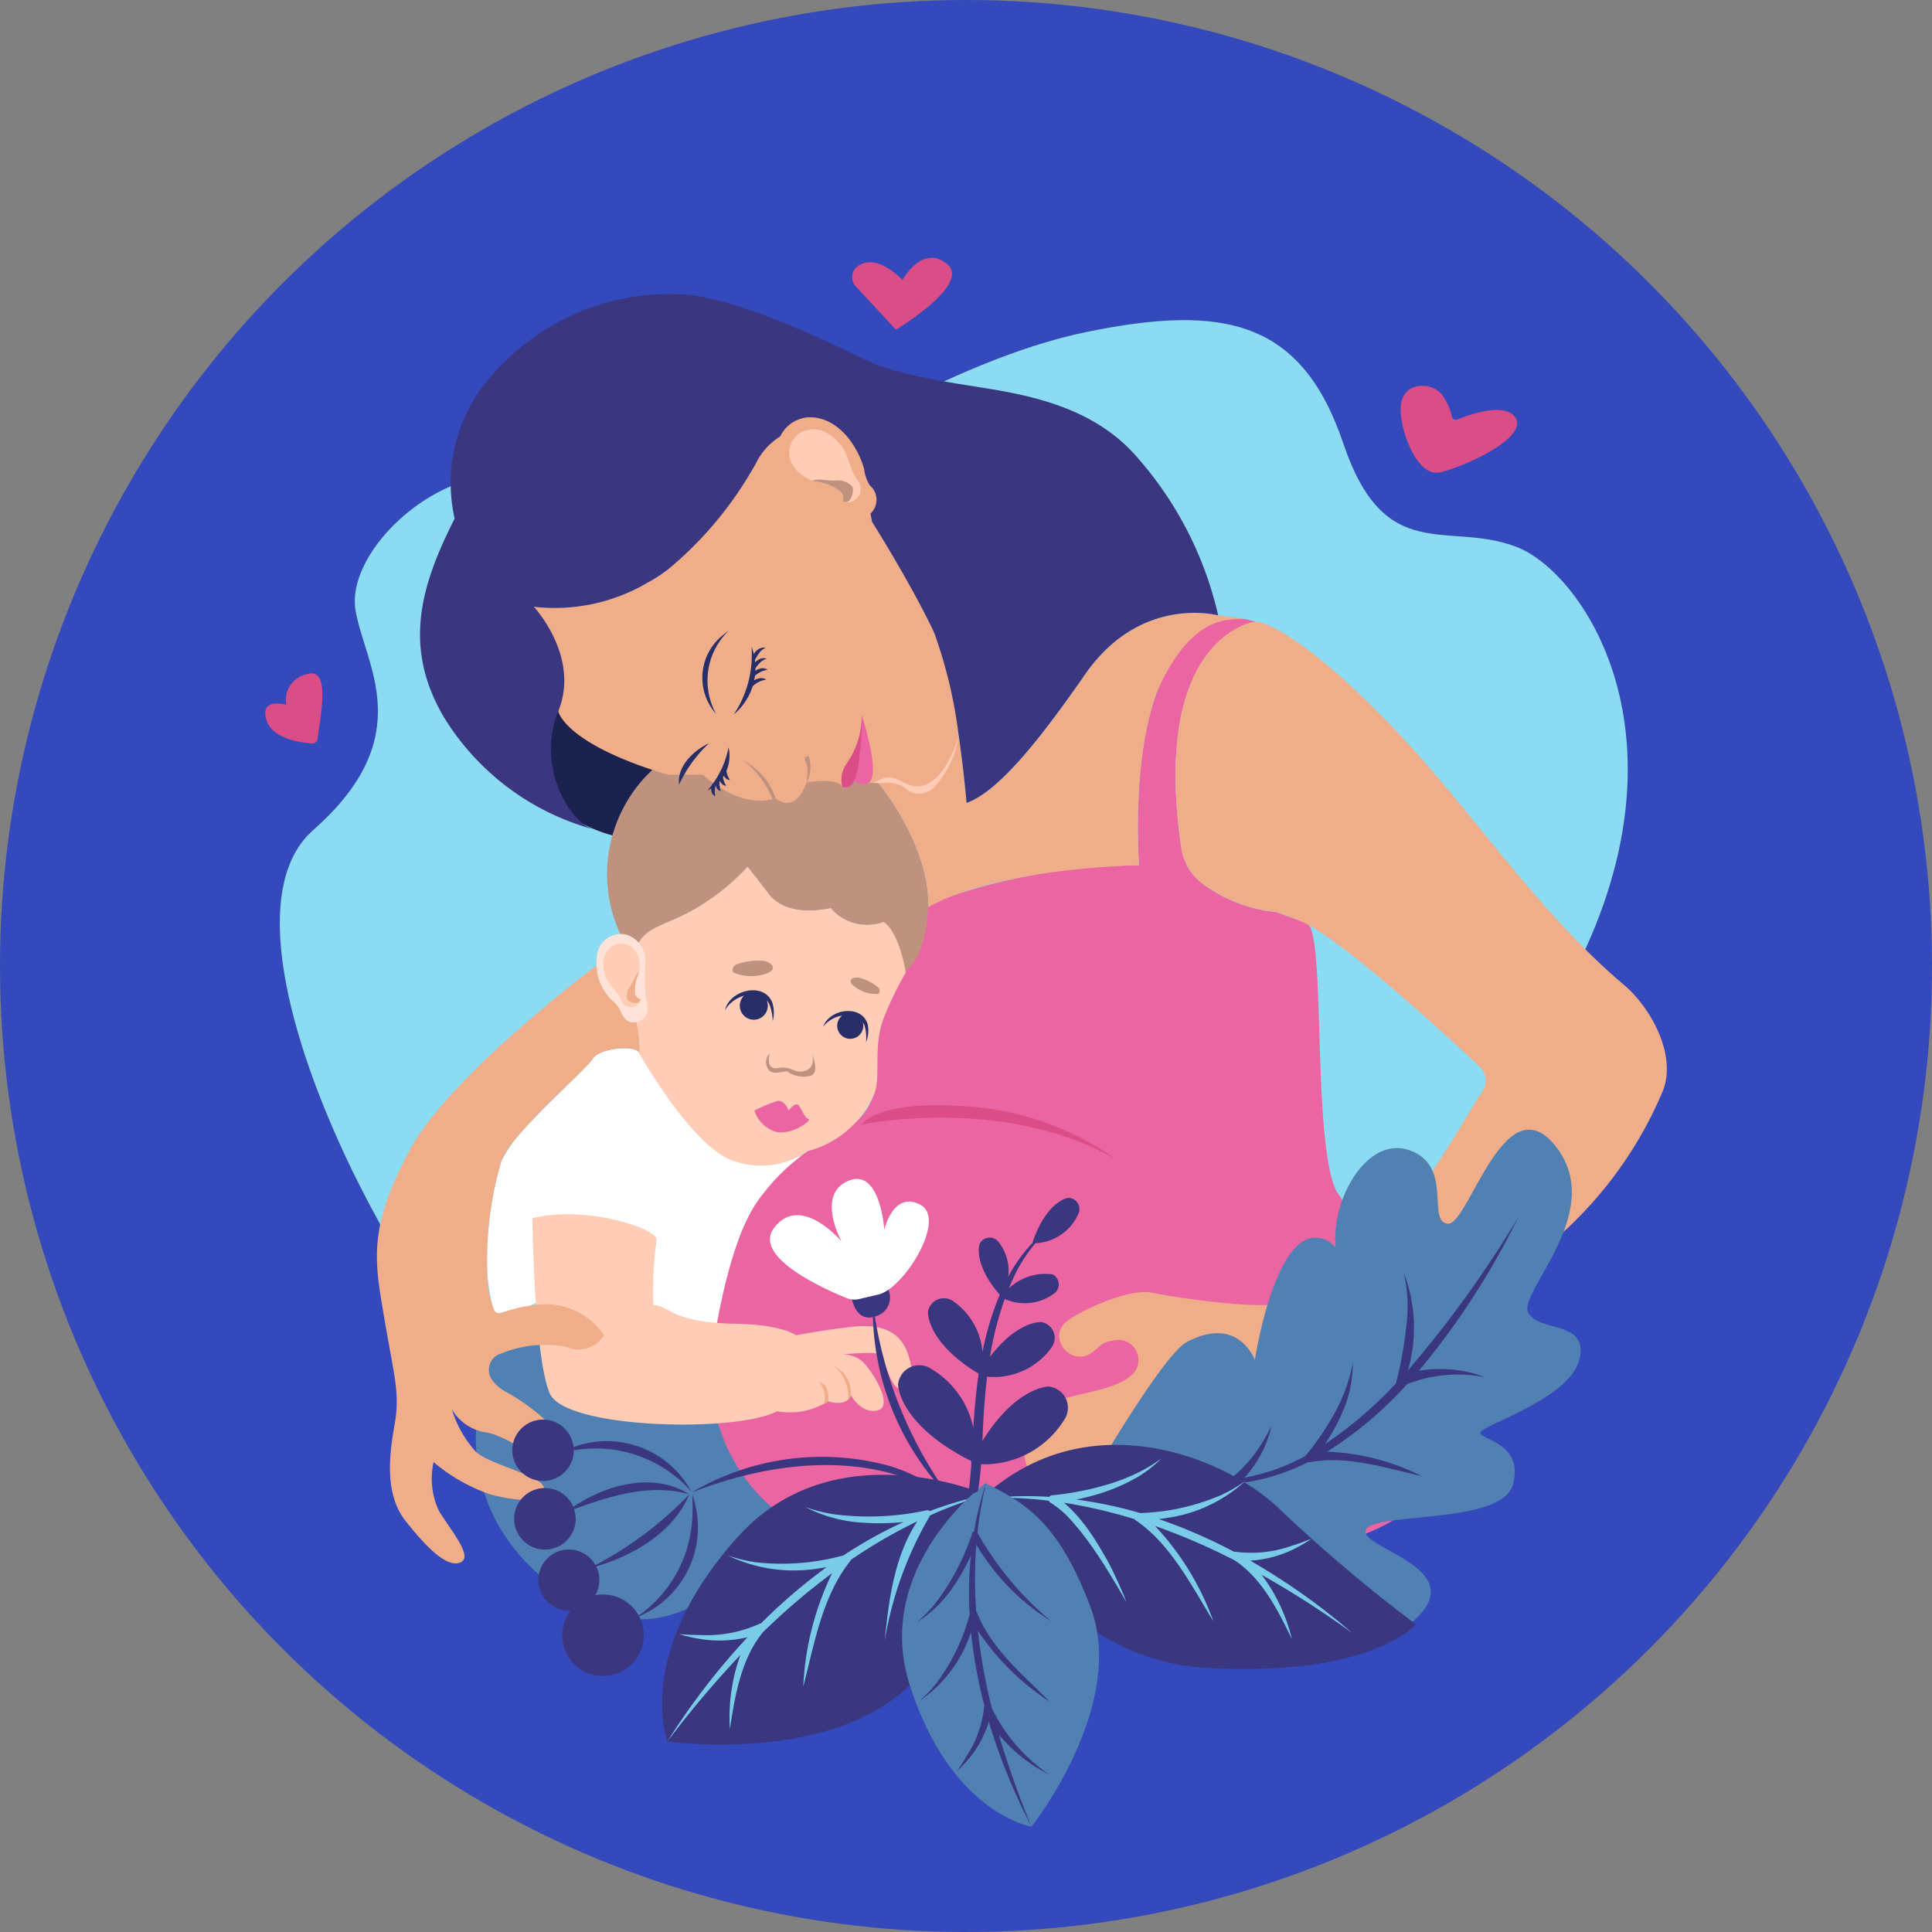 <svg xmlns="http://www.w3.org/2000/svg" width="110" height="110" viewBox="0 0 110 110">
  <rect x="0" y="0" width="110" height="110" fill="#808080" stroke="none"/>
  <g id="Grupo_1046783" data-name="Grupo 1046783" transform="translate(-210 -755)">
    <g id="Grupo_988120" data-name="Grupo 988120" transform="translate(-118 -128)">
      <circle id="Elipse_4711" data-name="Elipse 4711" cx="55" cy="55" r="55" transform="translate(328 883)" fill="#3449bc"/>
    </g>
    <g id="madre" transform="translate(192.688 747.141)">
      <path id="Trazado_780122" data-name="Trazado 780122" d="M63.236,38.217s8.959-6.026,16.824-7.643,12.27-.651,14.635,6.35,5.916,4.379,9.849,5.881,10.529,11.356,2.664,25.394S93.634,87.606,82.6,91.518,52.348,96.8,46.132,90.356,29.951,64.3,36.04,58.933s2.918-9.419,2.41-12.53,3.933-7.551,8.119-7.678Z" transform="translate(-0.898 -3.811)" fill="#8bdcf2"/>
      <path id="Trazado_780123" data-name="Trazado 780123" d="M76.638,122c-.185.157-3.19,2.69-3.735,4.97-.567,2.359-1.191,4.633-1.191,4.633a7.521,7.521,0,0,1-2.039-.382c-.674-.309-1.207-.646-1.589-.584s.174-3.74.174-3.74-.82-1.039-3.347-1.342a9.218,9.218,0,0,0-3.712.1l.337,4.7s-.208.1-.505.23a3.8,3.8,0,0,1-1.786.421.3.3,0,0,1-.107-.034.133.133,0,0,1-.051-.034.481.481,0,0,1-.1-.2.817.817,0,0,1-.051-.14,11.834,11.834,0,0,1-.314-2.263,19.858,19.858,0,0,1,.826-6.032,12.488,12.488,0,0,1,.691-1.09c0-.006.006-.011.011-.017,1.359-1.7,4.15-4.133,4.482-4.667.393-.635,2.381-.781,2.612-.393.028.045.045.017.051-.079a.893.893,0,0,1,.18.3c.275.68,3.336,5.313,4.807,5.706s1.9.629,2.729.416C75.784,122.267,76.548,122.037,76.638,122Z" transform="translate(-13.579 -48.371)" fill="#fff"/>
      <path id="Trazado_780124" data-name="Trazado 780124" d="M58.5,149.2s-3.906,7.441,2.328,13.076,10.8.344,10.8.344a42.556,42.556,0,0,1,3.6-3.475c.269.013-.148-5.7-2.381-6.267s-11.074-2.443-10.65-4.488S58.5,149.2,58.5,149.2Z" transform="translate(-12.888 -64.812)" fill="#5180b3"/>
      <path id="Trazado_780125" data-name="Trazado 780125" d="M62.715,75.368a7.882,7.882,0,0,0,6,4.217c4.277.476,3.516-5.818,3.516-5.818s-7.453-2.174-9.007-4.552S62.715,75.368,62.715,75.368Z" transform="translate(-15.521 -23.961)" fill="#1b224f"/>
      <path id="Trazado_780126" data-name="Trazado 780126" d="M125.093,106.175a33.734,33.734,0,0,0-2.583-5.627c-.9-1.578-1.652-2.662-1.823-2.9-1.386-2.784-.621-14.483-1.622-15.192l-.16-.113-1.665-.6-.038,0c-.011.006-.017.006-.022,0a8.466,8.466,0,0,1-4.006-1.527,3.109,3.109,0,0,1-1.322-2.119c-1.772-12.135,4.233-12.882,4.233-12.882l-.073-.017-.432-.118h-.006l-1.08-.146h-.007c-.783.226-2.778,1.076-3.984,4.189-1.473,3.8-1.084,9.57-1.057,9.939a.018.018,0,0,1-.018.019A34.227,34.227,0,0,0,99.1,80.719c-.9.327-2.369.711-2.68,1.618-.427,1.246-.524,3.343-1.015,4.283a7.551,7.551,0,0,0-.887,4.246,3.928,3.928,0,0,1-.2,1.337,3.71,3.71,0,0,1-2.061,2.185A11.609,11.609,0,0,0,87.9,97.97c-1.338,1.717-2.178,5.165-2.695,8.4a10.152,10.152,0,0,0,8.076,11.6c11.6,2.28,30.561,1.415,32.32-3.375C126.536,112.044,126.053,108.989,125.093,106.175Z" transform="translate(-27.281 -21.957)" fill="#eb65a2"/>
      <path id="Trazado_780127" data-name="Trazado 780127" d="M87.954,81.382a8.283,8.283,0,0,0-.685-.7c-1.4-1.241-8.121-2.477-10.659-.635a8.118,8.118,0,0,0-3.05,10.322,5.458,5.458,0,0,0,.736,1.219c.449-1.668,1.46-1.55,3.33-2.567a12.9,12.9,0,0,0,3.173-2.5l1.134,1.455c1.073,1.556,3.589.893,3.589.893a2.742,2.742,0,0,0,3.021.792c.927.663,1.2,2.78,1.2,2.78s1.168-.466,1.331-3.606v-.006C91.206,86.15,89.358,83.016,87.954,81.382Z" transform="translate(-20.919 -29.304)" fill="#bf9280"/>
      <path id="Trazado_780128" data-name="Trazado 780128" d="M104.5,53.491c-.742.106-2.844-.323-4.839,4.077C98.138,61.5,98.6,67.526,98.6,67.526c-8.945.313-12.006,2.41-12.006,2.41v-.01c.125-2.545-1.547-5.509-2.921-7.2l-.251.1a2.4,2.4,0,0,1-1.017-.1c-.159.251-.7.347-.7.347-.251-.569-2.029-.251-2.029-.251-.7,1.9-1.774.887-1.774.887-2.034.7-4.126-1.335-4.126-1.335H71.75c-5.9-1.774-6.217-3.615-6.217-3.615a10.679,10.679,0,0,0-1.388-5.952l0,0a14.571,14.571,0,0,0,6.434-1.35,7.074,7.074,0,0,0,1.219-.79,25.383,25.383,0,0,0,4.988-6.029.06.06,0,0,1,.01-.014.2.2,0,0,0,.01-.024,3.032,3.032,0,0,1,2.559-1.966,3.618,3.618,0,0,1,1.046.116c2.728.7,2.983,5.2,2.983,5.2a.015.015,0,0,0,0,.01A28.507,28.507,0,0,1,86.807,54l0,0c.019.043.043.087.058.13.034.072.067.149.1.222a.069.069,0,0,1,.01.029c.954,2.164,1.663,4.261,1.484,5.205-.039.183-.077.361-.125.535-.01.029-.014.058-.024.087,0,0,.019.043.053.116.289,2.019.424,3.658.424,3.658,1.942-.68,4.506-4.092,6.743-7.312,3.171-4.569,7.581-3.364,7.581-3.364v0Z" transform="translate(-16.438 -10.409)" fill="#f0ad89"/>
      <path id="Trazado_780129" data-name="Trazado 780129" d="M91.606,36.172c-2.1-2.482-5.07-3.4-8.174-3.928-2.232-.381-5.205-.728-7.287-1.668-1.268-.569-6.661-3.364-10.213-3.745a13.405,13.405,0,0,0-11.606,5.162,9.2,9.2,0,0,0-1.653,7.591c-1.942,3.822-2.95,7.3-.631,11.269a14.437,14.437,0,0,0,8.56,6.425c-1.393-.381-3.3-3.615-2.029-6.724,1.239-3.032-1.263-5.813-1.388-5.952l0,0a10.435,10.435,0,0,0,6.434-1.35,9.226,9.226,0,0,0,1.219-.79,21.132,21.132,0,0,0,4.988-6.029.06.06,0,0,1,.01-.014.2.2,0,0,0,.01-.024A3.731,3.731,0,0,1,72.4,34.423a2.524,2.524,0,0,1,1.046.116c2.318.733,2.983,5.2,2.983,5.2a.015.015,0,0,0,0,.01c.12.188,2.063,3.277,3.412,6.039l0,0c.019.043.043.087.058.13.039.072.067.145.1.222a.068.068,0,0,1,.01.029,26.85,26.85,0,0,1,1.359,5.74l.029.2c.289,2.019.424,3.658.424,3.658,1.942-.68,4.506-4.092,6.743-7.312,3.171-4.569,7.581-3.364,7.581-3.364v0A20.48,20.48,0,0,0,91.606,36.172Z" transform="translate(-9.476 -2.195)" fill="#3a3780"/>
      <path id="Trazado_780130" data-name="Trazado 780130" d="M91.317,100.507a17.463,17.463,0,0,0-1.354,2.836c-.5,1.629-.028,3.263-.489,4.167a5.683,5.683,0,0,1-3.74,3.156,4.671,4.671,0,0,1-4.263.539c-2.522-.859-5.757-6.852-5.757-6.852s.073-5.24.09-4.948v.017c0,.045.006.079.006.1v.022c.449-1.668,1.46-1.55,3.33-2.567a12.9,12.9,0,0,0,3.173-2.5l1.134,1.455c1.073,1.556,3.589.893,3.589.893a2.742,2.742,0,0,0,3.021.792C90.986,98.277,91.317,100.507,91.317,100.507Z" transform="translate(-22.434 -37.264)" fill="#ffccb6"/>
      <path id="Trazado_780131" data-name="Trazado 780131" d="M63.974,135.747s.1,7.992,1,9.99,10.561,2.236,12.939,1a4.057,4.057,0,0,0,2.9-.571s1.02.365,1.3-.333c0,0,.613,1.1,1.543.846s-.381-2.347-.951-2.833a1.762,1.762,0,0,0-1.374-.317s2.283-.254,2.474,0,.613,1.966,1.142,1.924.888-.423.444-1.882-1.649-1.755-2.875-1.67-3.531.507-3.531.507-.8-.613-3.446-.655-3.5-.6-3.763-.74c-.913-.485-.91-.275-.91-.275a22.48,22.48,0,0,1,.17-3.742C71.263,136.4,67.066,134.965,63.974,135.747Z" transform="translate(-16.352 -58.526)" fill="#ffccb6"/>
      <path id="Trazado_780132" data-name="Trazado 780132" d="M158.392,92.34a22.841,22.841,0,0,1-7.8,9.7c-2.859,2-4.7,3.274-6.341,4.459-1.163.848-2.224,1.651-3.488,2.645a21.84,21.84,0,0,1-9.9,4.122c-2.791.382-8.435.887-8.626.382a3.044,3.044,0,0,1,.3-2.7c.7-1.46,3.76-1.3,5.282-2.253q.169-.106.317-.218a1.144,1.144,0,0,0-.941-2.019q-.16.032-.335.07a1.128,1.128,0,0,0-.518.274c-.1.094-.238.213-.4.335-1.143.877-2.589-.775-1.5-1.722a2.077,2.077,0,0,1,.2-.157c1.017-.685,3.488-1.763,4.7-1.511s6.211,1.011,7.481.567a21.35,21.35,0,0,0,4.841-3.448,22.1,22.1,0,0,0,3.594-3.971c1.633-2.447,2.294-3.762,2.862-4.543a1.138,1.138,0,0,0-.141-1.5c-2.014-1.882-7.164-6.6-9.706-8.046a1.192,1.192,0,0,0-.113-.056,13.616,13.616,0,0,0-1.8-.693c-.011.006-.017.006-.022,0a8.469,8.469,0,0,1-4.01-1.529,3.084,3.084,0,0,1-1.316-2.1c-1.539-10.5,2.739-12.486,3.931-12.832a1.1,1.1,0,0,1,.643.009c.77.246,2.9,1.271,7.075,5.544,4.707,4.808,8.405,10.727,13.564,15.079C157.757,87.526,159.279,90.28,158.392,92.34Z" transform="translate(-46.44 -22.284)" fill="#f0ad89"/>
      <path id="Trazado_780133" data-name="Trazado 780133" d="M58.535,105.463s-8.756,6.47-11.1,10.906-1.966,6.195-1.393,9.57.887,4.223.573,5.987-.573,3.982.635,5.5,2.342,2.662,3.106,2.348-.505-1.775-1.207-2.92a4.3,4.3,0,0,1-.314-2.791,10.17,10.17,0,0,0,3.241,1.842c1.516.382,2.786.505,3.038-.253s-3.066-1.41-3.869-2.179a6.266,6.266,0,0,1-1.365-2.409,2.74,2.74,0,0,0,1.808,1.286c1.269.129,2.92,1.589,3.426,1.4s1.46-.505.826-1.331a11.2,11.2,0,0,0-2.982-2.353,2.174,2.174,0,0,1-.764-.651.968.968,0,0,1,.484-1.534,6.576,6.576,0,0,1,3.68-.388,1.724,1.724,0,0,0,2.182-.656,4.007,4.007,0,0,0-3.74-1.741c-.18.017-.348.039-.505.062-1.129.168-1.556.449-1.786.421a.3.3,0,0,1-.107-.034.523.523,0,0,1-.152-.23.817.817,0,0,1-.051-.14l-.124-.371a7.33,7.33,0,0,1-.191-1.893,19.858,19.858,0,0,1,.826-6.032q.059-.135.118-.253a5.333,5.333,0,0,1,.573-.837c0-.006.006-.011.011-.017,1.359-1.7,4.15-4.133,4.482-4.667.393-.635,2.381-.781,2.611-.393.028.045.045.017.051-.079C60.608,109.962,60.1,106.019,58.535,105.463Z" transform="translate(-6.837 -42.956)" fill="#f0ad89"/>
      <path id="Trazado_780134" data-name="Trazado 780134" d="M102.862,123.747s7.944-1.713,14.462,1.95a16.59,16.59,0,0,0-8.473-2.993C103.665,122.325,102.862,123.747,102.862,123.747Z" transform="translate(-36.497 -51.855)" fill="#da4d87"/>
      <path id="Trazado_780135" data-name="Trazado 780135" d="M90.2,122.676a10.988,10.988,0,0,1,1.252-.523c.476-.143.692.523.692.523s.4-.5.571-.3.359.747.571.79-.846.886-1.8.739A1.838,1.838,0,0,1,90.2,122.676Z" transform="translate(-29.936 -51.591)" fill="#eb65a2"/>
      <path id="Trazado_780136" data-name="Trazado 780136" d="M94.2,116.515s.444,1.015,0,1.247a1.53,1.53,0,0,1-1.353-.19c-.127-.148-.94.317-1.168-.233a.677.677,0,0,1,.132-.825s-.3.977.479.837.884.336,1.5.164C94.5,117.318,94.2,116.515,94.2,116.515Z" transform="translate(-30.667 -48.681)" fill="#bf9280"/>
      <g id="Grupo_1046788" data-name="Grupo 1046788" transform="translate(51.252 61.034)">
        <g id="Grupo_1046786" data-name="Grupo 1046786">
          <path id="Trazado_780137" data-name="Trazado 780137" d="M74.3,104.057a3.329,3.329,0,0,1,0,.341,9.49,9.49,0,0,0,.016,1.419c.032.371.223.863.028,1.206a.811.811,0,0,1-.632.419c-.551.044-.7-.4-.9-.81a1.6,1.6,0,0,0-.362-.409,2.9,2.9,0,0,1-.9-2.532,1.37,1.37,0,0,1,1.584-1.265A1.515,1.515,0,0,1,74.3,104.057Z" transform="translate(-71.505 -102.406)" fill="#ffe3d9"/>
        </g>
        <g id="Grupo_1046787" data-name="Grupo 1046787" transform="translate(0.407 0.543)">
          <path id="Trazado_780138" data-name="Trazado 780138" d="M74.462,106.723c-.008-.019-.032-.024-.053-.03a.4.4,0,0,1-.252-.321,2.155,2.155,0,0,1,.194-1.078,1.724,1.724,0,0,0-.024-1.064,1.01,1.01,0,0,0-1.353-.611,1.152,1.152,0,0,0-.623,1.159,2.038,2.038,0,0,0,.13.632c.194.518.719.86.9,1.377a.574.574,0,0,0,1.084-.025A.065.065,0,0,0,74.462,106.723Z" transform="translate(-72.35 -103.533)" fill="#ffccb6"/>
        </g>
        <path id="Trazado_780139" data-name="Trazado 780139" d="M75.908,108.449c-.008-.019-.032-.024-.053-.03a.4.4,0,0,1-.252-.321,2.155,2.155,0,0,1,.194-1.078c.013-.048.02-.1.03-.147-.039.048-.086.09-.123.139-.147.208-.221.459-.363.671a.853.853,0,0,0-.177.76c.028.131.644.389.742.045A.064.064,0,0,0,75.908,108.449Z" transform="translate(-73.388 -104.721)" fill="#f0ad89"/>
      </g>
      <g id="Grupo_1046791" data-name="Grupo 1046791" transform="translate(61.568 31.617)">
        <g id="Grupo_1046789" data-name="Grupo 1046789">
          <path id="Trazado_780140" data-name="Trazado 780140" d="M94.083,45.027c.687.488,1.525.872,2.069,1.285.369.28.824.818,1.3.835a1.079,1.079,0,0,0,.889-1.726c-.055-.067-.12-.123-.176-.188a2.283,2.283,0,0,1-.313-.925c-.4-1.383-1.5-2.93-3.091-2.936a1.9,1.9,0,0,0-1.817,1.482A2.115,2.115,0,0,0,94.083,45.027Z" transform="translate(-92.909 -41.372)" fill="#f0ad89"/>
        </g>
        <g id="Grupo_1046790" data-name="Grupo 1046790" transform="translate(0.686 0.679)">
          <path id="Trazado_780141" data-name="Trazado 780141" d="M97.4,46.9c-.016-.023,0-.054,0-.081a.542.542,0,0,0-.189-.514,2.893,2.893,0,0,0-1.37-.537,2.315,2.315,0,0,1-1.2-.776,1.356,1.356,0,0,1,.253-1.977,1.547,1.547,0,0,1,1.764.1,2.736,2.736,0,0,1,.631.593c.456.587.478,1.427.945,1.994a.771.771,0,0,1-.791,1.222A.086.086,0,0,1,97.4,46.9Z" transform="translate(-94.332 -42.78)" fill="#ffccb6"/>
        </g>
        <path id="Trazado_780142" data-name="Trazado 780142" d="M98.811,49.978c-.016-.023,0-.054,0-.081a.542.542,0,0,0-.189-.514,2.893,2.893,0,0,0-1.37-.537c-.064-.019-.126-.045-.19-.069.082-.011.163-.035.246-.042.342-.022.68.07,1.022.057a1.145,1.145,0,0,1,.993.332c.13.124-.008,1.009-.47.88A.088.088,0,0,1,98.811,49.978Z" transform="translate(-95.062 -45.185)" fill="#bf9280"/>
      </g>
      <path id="Trazado_780143" data-name="Trazado 780143" d="M128.108,144.9s3.825-6.566,5.131-7.268c2.957-1.588,3.889,1.021,3.889,1.021s1-6.618,3.264-6.956a1.464,1.464,0,0,1,1.329.539c0-.093,0-.182-.005-.266-.154-2.625,1.873-6.155,4.285-5.242s.906,4.02,2.1,4.158,3.246-8.091,6.159-4.4-2.115,8.262-1.576,9.435,3.5.425,2.916,2.713-5.738,3.775-5.634,4.171,2.5.621,1.85,2.945-8.1,1.513-8.379,2.606,6.833,2.3,2.054,5.669-19.708-6.333-19.708-6.333A15.673,15.673,0,0,1,128.108,144.9Z" transform="translate(-48.37 -53.354)" fill="#5180b3"/>
      <path id="Trazado_780144" data-name="Trazado 780144" d="M154.685,144.639a43.3,43.3,0,0,0,5.645-8.715,63.549,63.549,0,0,1-6.274,8.7,8.633,8.633,0,0,0-.231-5.551,8.417,8.417,0,0,1,.132,3.106,22.776,22.776,0,0,1-.549,3.067.218.218,0,0,0-.006.09,23.218,23.218,0,0,1-4.064,3.483,11.493,11.493,0,0,0,.929-1.669,6.891,6.891,0,0,0,.655-2.969,9.163,9.163,0,0,1-1,2.8,15.286,15.286,0,0,1-1.651,2.452.22.22,0,0,0-.027.043,11.362,11.362,0,0,1-3.5,1.252c.091-.1.18-.194.267-.3a6.469,6.469,0,0,0,1.284-2.643c-.155.287-.3.575-.469.846a7.537,7.537,0,0,1-1.866,2.155.235.235,0,0,0-.023.042,8.968,8.968,0,0,1-2.287-.1,7.831,7.831,0,0,0,2.272.31.239.239,0,0,0,.067.1,28.112,28.112,0,0,1,3.88,4.494,12.98,12.98,0,0,0-3.3-4.624c.082-.006.164-.006.246-.015a11.824,11.824,0,0,0,3.572-1.155.223.223,0,0,0,.141,0c2.1-.38,4.262.341,6.319.8a13.108,13.108,0,0,0-5.393-1.391,21.3,21.3,0,0,0,4.56-3.847,7.982,7.982,0,0,1,4.448-.392A7.272,7.272,0,0,0,154.685,144.639Z" transform="translate(-56.587 -58.736)" fill="#3a3780"/>
      <path id="Trazado_780145" data-name="Trazado 780145" d="M117.24,165.723s3.719,9.226,12.718,9.736c9.418.533,11.917-2.479,11.917-2.479a88.648,88.648,0,0,1-7.683-6.481C131.313,163.619,123.36,160.165,117.24,165.723Z" transform="translate(-43.945 -72.639)" fill="#3a3780"/>
      <path id="Trazado_780146" data-name="Trazado 780146" d="M138.923,174.3a37.266,37.266,0,0,0-5.81-4.12,6.5,6.5,0,0,0,2.5-.668,8.757,8.757,0,0,0,.993-.574c-.36.129-.71.271-1.072.376a6.924,6.924,0,0,1-3.237.364.205.205,0,0,0-.1,0,29.69,29.69,0,0,0-4.284-1.863c.161-.022.322-.041.482-.07a8.27,8.27,0,0,0,4.452-2.118,7.916,7.916,0,0,1-1.408.827,12.669,12.669,0,0,1-4.595,1.016,23.9,23.9,0,0,0-3.641-.769,12.662,12.662,0,0,0,1.985-.563,10.909,10.909,0,0,0,1.54-.733,7.13,7.13,0,0,0,1.333-1.048,8.767,8.767,0,0,1-1.434.86,11.651,11.651,0,0,1-1.549.6c-.532.155-1.068.3-1.612.4a15.249,15.249,0,0,1-1.635.241.222.222,0,0,0-.16.091,20.349,20.349,0,0,0-3.13.042,25.473,25.473,0,0,1,2.773.137c.112.012.223.03.335.043a.228.228,0,0,0,.087.106,5.531,5.531,0,0,1,1.307,1.151,14.933,14.933,0,0,1,1.1,1.419q.523.738.988,1.521c.325.513.624,1.041.928,1.571-.208-.574-.469-1.127-.729-1.68s-.571-1.082-.89-1.607a11.956,11.956,0,0,0-1.073-1.507,7.619,7.619,0,0,0-.859-.861,28.142,28.142,0,0,1,4.027.938.2.2,0,0,0,.074.071c1.994,1.377,3.152,3.7,4.4,5.728a15.6,15.6,0,0,0-3.316-5.417,36.712,36.712,0,0,1,4.532,1.958c1.548,1.018,2.468,2.843,3.26,4.485a9.959,9.959,0,0,0-1.724-3.664A54.805,54.805,0,0,1,138.923,174.3Z" transform="translate(-44.618 -73.464)" fill="#79cbe8"/>
      <path id="Trazado_780147" data-name="Trazado 780147" d="M97.659,167.4s-8.538-3.7-14.048,2.428c-5.967,6.632-4.008,11.65-4.008,11.65s10.124,1.457,14.5-3.962C97.658,173.117,97.915,170.629,97.659,167.4Z" transform="translate(-24.289 -74.468)" fill="#3a3780"/>
      <path id="Trazado_780148" data-name="Trazado 780148" d="M98.024,168.667a21.376,21.376,0,0,0-3.156.925.233.233,0,0,0-.189-.042,15.562,15.562,0,0,1-5.2.231,9.212,9.212,0,0,1-1.706-.42,8.311,8.311,0,0,0,3.436.9,13.3,13.3,0,0,0,2.168-.048,25.11,25.11,0,0,0-3.419,1.9,13.309,13.309,0,0,1-4.928.4,8.313,8.313,0,0,1-1.67-.4,8.689,8.689,0,0,0,5.126.751c.17-.02.338-.051.506-.078a31.2,31.2,0,0,0-3.727,3.195.216.216,0,0,0-.1.032,7.275,7.275,0,0,1-3.364.634c-.4.006-.791-.028-1.193-.046a9.21,9.21,0,0,0,1.175.27,6.825,6.825,0,0,0,2.712-.1,39.157,39.157,0,0,0-4.562,5.933,57.707,57.707,0,0,1,4.156-4.924,10.464,10.464,0,0,0-.6,4.212c.288-1.894.648-4.01,1.888-5.511a38.586,38.586,0,0,1,3.936-3.359,16.432,16.432,0,0,0-1.646,6.457c.629-2.42,1.074-5.114,2.651-7.113a.206.206,0,0,0,.052-.094,29.548,29.548,0,0,1,3.79-2.2c-1.307,1.98-1.627,4.477-1.855,6.793a20.769,20.769,0,0,1,2.586-7.126c.13-.058.257-.121.387-.177A26.623,26.623,0,0,1,98.024,168.667Z" transform="translate(-24.62 -75.697)" fill="#79cbe8"/>
      <path id="Trazado_780149" data-name="Trazado 780149" d="M112.391,167.282s-6.461,4.75-4.3,11.512c2.344,7.324,6.93,8.045,6.93,8.045s5.483-6.9,3.352-12.517C116.647,169.768,114.907,168.5,112.391,167.282Z" transform="translate(-38.978 -74.98)" fill="#5180b3"/>
      <path id="Trazado_780150" data-name="Trazado 780150" d="M116.969,179.714c-1.528-1.52-3.34-3.021-4.143-5.064a.165.165,0,0,0-.047-.065,25.47,25.47,0,0,1,.007-3.81,12.758,12.758,0,0,0,4.249,4.349,17.9,17.9,0,0,1-4.181-5.021c.013-.122.022-.243.037-.365a23.083,23.083,0,0,1,.451-2.474,18.424,18.424,0,0,0-.683,2.751.2.2,0,0,0-.113.123,13.413,13.413,0,0,1-2.088,3.972,7.941,7.941,0,0,1-1.054,1.087,7.163,7.163,0,0,0,2.164-2.166,11.466,11.466,0,0,0,.907-1.635,21.642,21.642,0,0,0-.073,3.363,11.474,11.474,0,0,1-1.843,3.848,7.169,7.169,0,0,1-1.02,1.071,7.489,7.489,0,0,0,2.786-3.489c.059-.136.109-.274.162-.411a26.889,26.889,0,0,0,.759,4.163.186.186,0,0,0-.019.087,6.271,6.271,0,0,1-.989,2.779c-.167.3-.365.577-.553.868a7.942,7.942,0,0,0,.711-.757,5.882,5.882,0,0,0,1.1-2.062,33.751,33.751,0,0,0,2.434,5.973,49.739,49.739,0,0,1-1.86-5.233,9.019,9.019,0,0,0,2.875,2.276,9.652,9.652,0,0,1-3.282-3.8,33.251,33.251,0,0,1-.791-4.4A14.131,14.131,0,0,0,116.969,179.714Z" transform="translate(-39.886 -74.971)" fill="#3a3780"/>
      <g id="Grupo_1046792" data-name="Grupo 1046792" transform="translate(46.481 88.677)">
        <path id="Trazado_780151" data-name="Trazado 780151" d="M94.135,164.684a14.585,14.585,0,0,0-11.341,1.487c4.105-1.592,8.89-2.288,13.038-.5l.448.176.423.228c.281.154.567.3.857.451A10.64,10.64,0,0,0,94.135,164.684Z" transform="translate(-72.582 -162.017)" fill="#3a3780"/>
        <path id="Trazado_780152" data-name="Trazado 780152" d="M76.146,168.621c-.015.353.025.693,0,1.035a7.277,7.277,0,0,1-3.062,5.861,2.321,2.321,0,1,0,.021.039,5.492,5.492,0,0,0,3.285-5.916A10.267,10.267,0,0,0,76.146,168.621Z" transform="translate(-65.888 -164.35)" fill="#3a3780"/>
        <path id="Trazado_780153" data-name="Trazado 780153" d="M63.356,163.262a1.751,1.751,0,0,0,1.751-1.749c.116-.018.233-.038.35-.047a7.29,7.29,0,0,1,6.339,2.391,5.482,5.482,0,0,0-6.387-2.632c-.108.035-.213.076-.319.115a1.747,1.747,0,1,0-1.734,1.921Z" transform="translate(-61.605 -159.76)" fill="#3a3780"/>
        <path id="Trazado_780154" data-name="Trazado 780154" d="M65.327,169.271a1.733,1.733,0,0,0-.1-.552c2.111-.753,4.334-1.478,6.564-.843-2.02-1.289-4.71-.566-6.6.714a1.752,1.752,0,1,0,.137.681Z" transform="translate(-61.719 -163.613)" fill="#3a3780"/>
        <path id="Trazado_780155" data-name="Trazado 780155" d="M68.129,173.478a1.733,1.733,0,0,0-.184-.766c2.166-.636,4.408-1.955,5.3-4.1a20.83,20.83,0,0,1-5.341,4.026,1.738,1.738,0,1,0,.223.84Z" transform="translate(-63.171 -164.346)" fill="#3a3780"/>
      </g>
      <g id="Grupo_1046793" data-name="Grupo 1046793" transform="translate(61.151 74.982)">
        <path id="Trazado_780156" data-name="Trazado 780156" d="M103.646,144.038a1.107,1.107,0,0,1-.552,1.685c-1.27.491-1.46-1.175-1.46-1.175A2.977,2.977,0,0,0,103.646,144.038Z" transform="translate(-97.012 -137.921)" fill="#3a3780"/>
        <path id="Trazado_780157" data-name="Trazado 780157" d="M97.132,138.184a1.207,1.207,0,0,1-.731-.056c-1.275-.517-5.4-2.352-4.112-4.012,1.516-1.955,3.828.788,3.828.788s-1.469-2.643.369-3.441,2.066,2.78,2.066,2.78.5-2.232,2.045-1.432-.923,4.778-2.378,5.118Z" transform="translate(-92.043 -131.347)" fill="#fff"/>
        <path id="Trazado_780158" data-name="Trazado 780158" d="M104.189,145.925a23.774,23.774,0,0,0,4.439,11.172,15.273,15.273,0,0,1-4.439-11.172Z" transform="translate(-98.33 -138.899)" fill="#3a3780"/>
      </g>
      <path id="Trazado_780159" data-name="Trazado 780159" d="M116.845,133.576c-.5.1-1.416.751-2.009,2.538,0,.005,0,.009.009.013a8.708,8.708,0,0,0-1.209,1.6c-.065.115-.124.231-.185.348a2.67,2.67,0,0,0-.522-1.951.64.64,0,0,0-1.1.058c-.16.474-.044,1.555,1.138,2.908a16.935,16.935,0,0,0-.983,3.256,3.91,3.91,0,0,0-1.624-2.855.92.92,0,0,0-1.479.555c-.014.728.619,2.183,2.887,3.54v0l-.016.026c0,.007,0,.015.009.022-.146,1.007-.237,2.023-.3,3.033a5.138,5.138,0,0,0-2.394-3.355,1.217,1.217,0,0,0-1.891.887c.058.961,1.045,2.813,4.178,4.363l-.02.04c-.007.014,0,.028.021.041-.043.646-.105,1.292-.211,1.935.194-.1.388-.207.585-.306.082-.51.136-1.021.177-1.531a5.348,5.348,0,0,0,4.734-2.534,1.217,1.217,0,0,0-.887-1.891c-.841.051-2.367.814-3.774,3.107.045-1.217.119-2.447.268-3.664a4.034,4.034,0,0,0,3.647-1.633.92.92,0,0,0-.555-1.479c-.619-.012-1.766.447-2.93,1.981a18.748,18.748,0,0,1,.842-3.293,2.809,2.809,0,0,0,2.791-.3.64.64,0,0,0-.058-1.1,3,3,0,0,0-2.5.8c.122-.3.25-.59.392-.878a8.252,8.252,0,0,1,1.126-1.7,2.812,2.812,0,0,0,2.434-1.654A.64.64,0,0,0,116.845,133.576Z" transform="translate(-38.733 -57.515)" fill="#3a3780"/>
      <path id="Trazado_780160" data-name="Trazado 780160" d="M84.845,71.315a3.1,3.1,0,0,1,.2-4.34c.17-.15.346-.291.525-.424a3.939,3.939,0,0,0-.727,4.764Z" transform="translate(-26.754 -22.799)" fill="#282e68"/>
      <g id="Grupo_1046794" data-name="Grupo 1046794" transform="translate(59.091 44.679)">
        <path id="Trazado_780161" data-name="Trazado 780161" d="M87.769,72.33a6.106,6.106,0,0,0,1.009-3.856,3.437,3.437,0,0,1-1.009,3.856Z" transform="translate(-87.769 -68.474)" fill="#282e68"/>
        <path id="Trazado_780162" data-name="Trazado 780162" d="M90.676,68.6c-.31.118-.448.41-.607.682a.1.1,0,0,1-.182-.081c.09-.325.424-.7.789-.6Z" transform="translate(-88.863 -68.532)" fill="#282e68"/>
        <path id="Trazado_780163" data-name="Trazado 780163" d="M90.729,69.858c-.323.076-.5.346-.693.594a.1.1,0,0,1-.169-.1c.132-.31.514-.641.862-.489Z" transform="translate(-88.85 -69.171)" fill="#282e68"/>
        <path id="Trazado_780164" data-name="Trazado 780164" d="M90.722,71.109a1.334,1.334,0,0,0-.806.43.1.1,0,0,1-.142-.139c.2-.274.641-.514.948-.29Z" transform="translate(-88.797 -69.793)" fill="#282e68"/>
        <path id="Trazado_780165" data-name="Trazado 780165" d="M90.527,72.277a1.359,1.359,0,0,0-.841.444.1.1,0,0,1-.143-.139c.206-.284.663-.534.984-.305Z" transform="translate(-88.677 -70.398)" fill="#282e68"/>
      </g>
      <path id="Trazado_780166" data-name="Trazado 780166" d="M83,79.874a7.446,7.446,0,0,0-1.708,2.362c-.133-1.055.83-1.946,1.708-2.362Z" transform="translate(-25.314 -29.701)" fill="#282e68"/>
      <g id="Grupo_1046795" data-name="Grupo 1046795" transform="translate(57.589 50.408)">
        <path id="Trazado_780167" data-name="Trazado 780167" d="M85.856,80.36a2.174,2.174,0,0,1-1.2,2.456,5.227,5.227,0,0,0,1.2-2.456Z" transform="translate(-84.652 -80.36)" fill="#282e68"/>
        <path id="Trazado_780168" data-name="Trazado 780168" d="M85.33,85.347c-.261-.087-.286-.469-.17-.676a.1.1,0,0,1,.19.059,1.256,1.256,0,0,0-.02.617Z" transform="translate(-84.881 -82.566)" fill="#282e68"/>
        <path id="Trazado_780169" data-name="Trazado 780169" d="M85.912,84.763c-.27-.051-.346-.427-.259-.648a.1.1,0,0,1,.2.033,1.255,1.255,0,0,0,.063.614Z" transform="translate(-85.153 -82.273)" fill="#282e68"/>
        <path id="Trazado_780170" data-name="Trazado 780170" d="M86.435,84.183c-.275.009-.431-.342-.394-.576a.1.1,0,0,1,.2-.01,1.256,1.256,0,0,0,.195.586Z" transform="translate(-85.369 -81.998)" fill="#282e68"/>
        <path id="Trazado_780171" data-name="Trazado 780171" d="M86.865,83.479c-.284,0-.442-.357-.406-.6a.1.1,0,0,1,.2-.01,1.247,1.247,0,0,0,.207.609Z" transform="translate(-85.586 -81.621)" fill="#282e68"/>
      </g>
      <path id="Trazado_780172" data-name="Trazado 780172" d="M101.639,76.475a4.369,4.369,0,0,1-.856,2.871,1.584,1.584,0,0,0-.238,1.267s.444.206.7-.349a.665.665,0,0,0,.79.1C102.781,79.953,101.639,76.475,101.639,76.475Z" transform="translate(-35.274 -27.939)" fill="#eb65a2"/>
      <path id="Trazado_780173" data-name="Trazado 780173" d="M88.908,81.936a3.691,3.691,0,0,1,1.826,2.141l-.171.052A5.112,5.112,0,0,0,88.908,81.936Z" transform="translate(-29.268 -30.769)" fill="#bf9280"/>
      <path id="Trazado_780174" data-name="Trazado 780174" d="M96.275,82.915a1.939,1.939,0,0,0,.111-1.506s-.238-.032-.206.19S96.4,81.71,96.275,82.915Z" transform="translate(-33.034 -30.494)" fill="#bf9280"/>
      <path id="Trazado_780175" data-name="Trazado 780175" d="M87.675,106.23a2.6,2.6,0,0,0,1.686.122c.963-.244.517-.71.037-.784a3.491,3.491,0,0,0-1.57.216A.322.322,0,0,0,87.675,106.23Z" transform="translate(-28.61 -43.002)" fill="#bf9280"/>
      <path id="Trazado_780176" data-name="Trazado 780176" d="M103.145,108.485a1.994,1.994,0,0,1-1.25-.346c-.634-.424-.191-.647.175-.576a2.679,2.679,0,0,1,1.079.56A.247.247,0,0,1,103.145,108.485Z" transform="translate(-35.83 -44.037)" fill="#bf9280"/>
      <path id="Trazado_780177" data-name="Trazado 780177" d="M86.74,110.187c.246-1.128,2.176-1.635,2.679-.453a1.931,1.931,0,0,1,.03,1.1,2.65,2.65,0,0,0-.205-1.019c-.565-.933-2.05-.471-2.5.374Z" transform="translate(-28.145 -44.818)" fill="#282e68"/>
      <circle id="Elipse_5720" data-name="Elipse 5720" cx="0.798" cy="0.798" r="0.798" transform="translate(59.432 64.322)" fill="#282e68"/>
      <path id="Trazado_780178" data-name="Trazado 780178" d="M98.334,112.409c.34-1.026,2.192-1.3,2.532-.14a1.78,1.78,0,0,1-.094,1.02,2.5,2.5,0,0,0-.089-.962c-.428-.913-1.836-.642-2.349.082Z" transform="translate(-34.151 -46.09)" fill="#282e68"/>
      <circle id="Elipse_5721" data-name="Elipse 5721" cx="0.743" cy="0.743" r="0.743" transform="translate(64.978 65.519)" fill="#282e68"/>
      <path id="Trazado_780179" data-name="Trazado 780179" d="M167.034,37.849a1.36,1.36,0,0,0-.488,1.115c-.034,1.214.939,3.958,2.288,3.6,1.82-.485,5.022-2.089,4.219-3.149-.608-.8-2.421-.2-3.262.14a.239.239,0,0,1-.333-.184,3.558,3.558,0,0,0-.593-1.272A1.5,1.5,0,0,0,167.034,37.849Z" transform="translate(-69.486 -7.819)" fill="#da4d87"/>
      <path id="Trazado_780180" data-name="Trazado 780180" d="M35.4,75.346a.3.3,0,0,1-.317.269c-.682-.047-2.252-.268-2.593-1.306-.439-1.335,1.121-.9,1.121-.9a1.493,1.493,0,0,1,1.237-1.747C36.2,71.284,35.492,74.34,35.4,75.346Z" transform="translate(0 -25.428)" fill="#da4d87"/>
      <path id="Trazado_780181" data-name="Trazado 780181" d="M101.963,24.169l2.28,2.459s4.321-2.58,2.913-3.736-2.543.908-2.543.908-1.43-1.587-2.556-.778A.773.773,0,0,0,101.963,24.169Z" transform="translate(-35.922)" fill="#da4d87"/>
      <path id="Trazado_780182" data-name="Trazado 780182" d="M104.875,81.723a1.781,1.781,0,0,1,1.3.444,1.185,1.185,0,0,0,1.571-.281,5.432,5.432,0,0,0,1.293-2.78s-.627,2.4-2.056,2.8c-.792.222-1.521-.718-2.2-.432-.386.163-.641.254-.641.254A3.52,3.52,0,0,0,104.875,81.723Z" transform="translate(-37.162 -29.302)" fill="#ffccb6"/>
      <path id="Trazado_780183" data-name="Trazado 780183" d="M100.516,155.09a1.726,1.726,0,0,0-1.01-1.7,2.223,2.223,0,0,1,.846,1.988Z" transform="translate(-34.758 -67.783)" fill="#f0ad89"/>
      <path id="Trazado_780184" data-name="Trazado 780184" d="M98.379,156.436s.143-.933-.507-1.1a1.4,1.4,0,0,1,.26,1.263Z" transform="translate(-33.912 -68.791)" fill="#f0ad89"/>
      <path id="Trazado_780185" data-name="Trazado 780185" d="M101.448,79.666q.037-.281.069-.563a17.9,17.9,0,0,0,.143-1.962c-.005-.038-.016-.075-.023-.113a4.744,4.744,0,0,1-.87,2.556,1.584,1.584,0,0,0-.238,1.267c.023.075.259.037.313.022a.618.618,0,0,0,.381-.362A3.286,3.286,0,0,0,101.448,79.666Z" transform="translate(-35.266 -28.226)" fill="#da4d87"/>
    </g>
  </g>
</svg>
